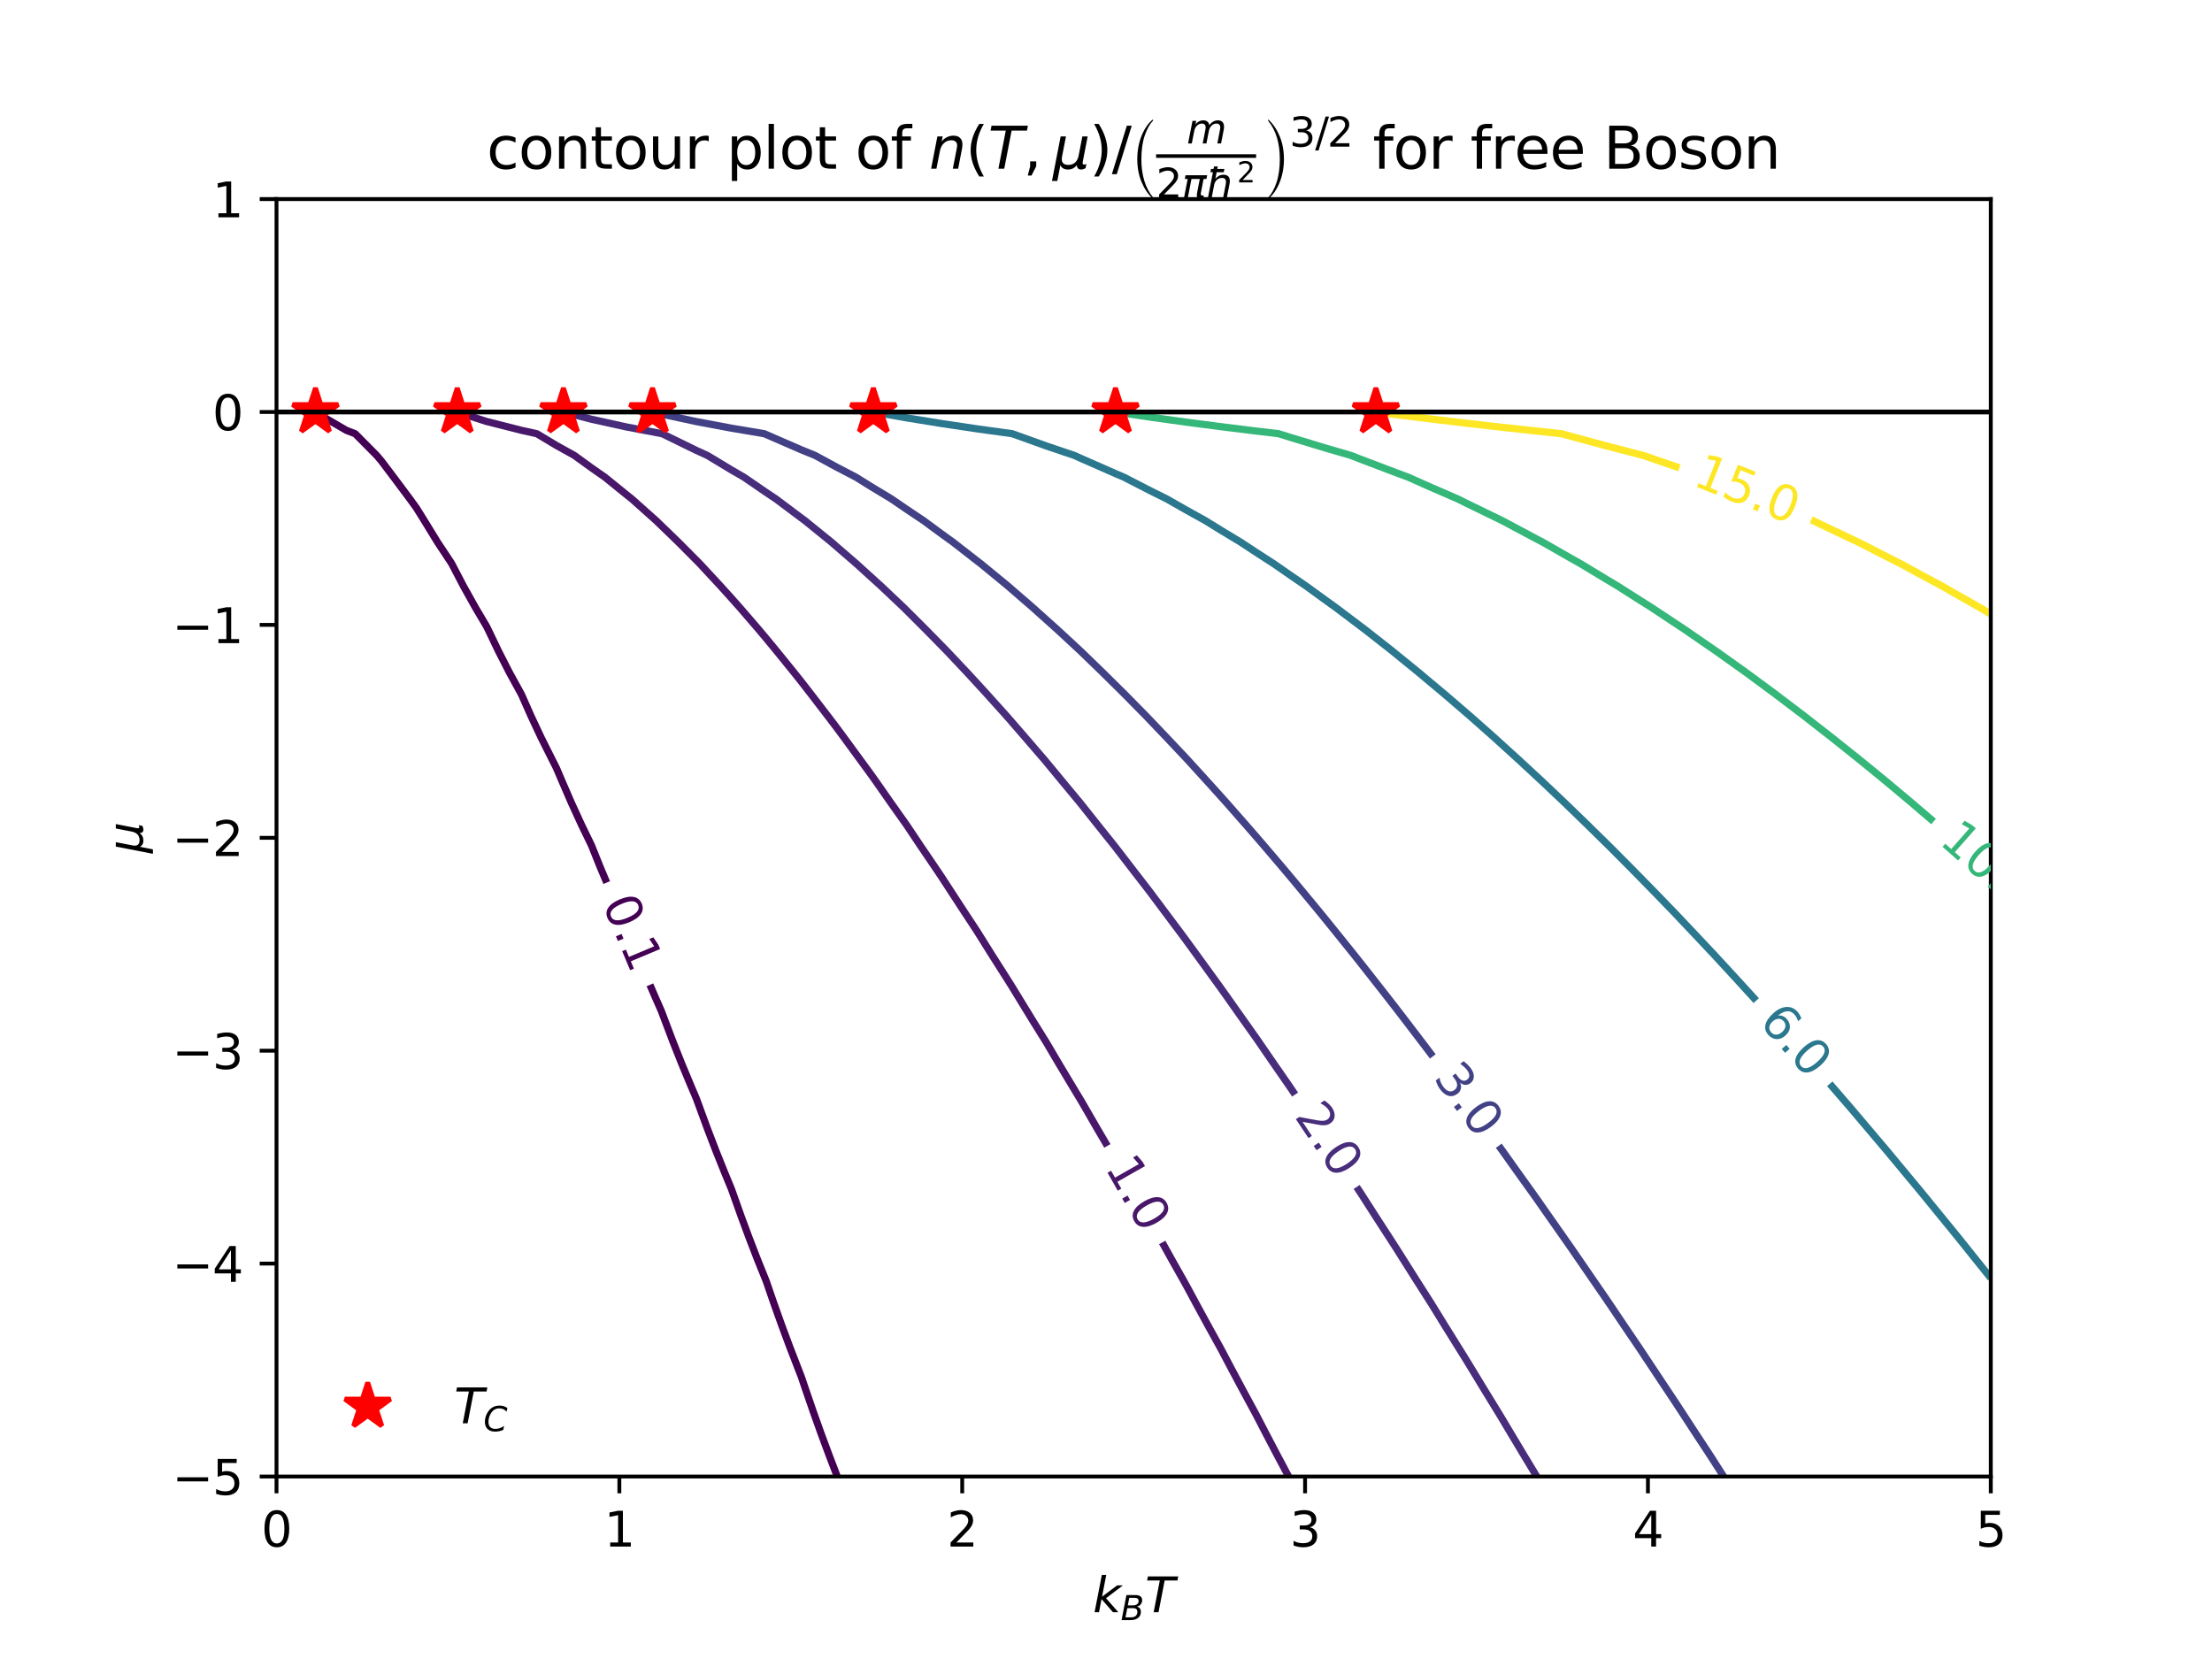 <?xml version="1.0" encoding="utf-8" standalone="no"?>
<!DOCTYPE svg PUBLIC "-//W3C//DTD SVG 1.1//EN"
  "http://www.w3.org/Graphics/SVG/1.1/DTD/svg11.dtd">
<svg xmlns:xlink="http://www.w3.org/1999/xlink" width="460.8pt" height="345.6pt" viewBox="0 0 460.8 345.6" xmlns="http://www.w3.org/2000/svg" version="1.1">
 <defs>
  <style type="text/css">*{stroke-linejoin: round; stroke-linecap: butt}</style>
 </defs>
 <g id="figure_1">
  <g id="patch_1">
   <path d="M 0 345.6 
L 460.8 345.6 
L 460.8 0 
L 0 0 
L 0 345.6 
z
" style="fill: none"/>
  </g>
  <g id="axes_1">
   <g id="patch_2">
    <path d="M 57.6 307.584 
L 414.72 307.584 
L 414.72 41.472 
L 57.6 41.472 
L 57.6 307.584 
z
" style="fill: none"/>
   </g>
   <g id="matplotlib.axis_1">
    <g id="xtick_1">
     <g id="line2d_1">
      <defs>
       <path id="m9608b6b5b8" d="M 0 0 
L 0 3.5 
" style="stroke: #000000; stroke-width: 0.8"/>
      </defs>
      <g>
       <use xlink:href="#m9608b6b5b8" x="57.6" y="307.584" style="stroke: #000000; stroke-width: 0.8"/>
      </g>
     </g>
     <g id="text_1">
      <!-- 0 -->
      <g transform="translate(54.419 322.182) scale(0.1 -0.1)">
       <defs>
        <path id="DejaVuSans-30" d="M 2034 4250 
Q 1547 4250 1301 3770 
Q 1056 3291 1056 2328 
Q 1056 1369 1301 889 
Q 1547 409 2034 409 
Q 2525 409 2770 889 
Q 3016 1369 3016 2328 
Q 3016 3291 2770 3770 
Q 2525 4250 2034 4250 
z
M 2034 4750 
Q 2819 4750 3233 4129 
Q 3647 3509 3647 2328 
Q 3647 1150 3233 529 
Q 2819 -91 2034 -91 
Q 1250 -91 836 529 
Q 422 1150 422 2328 
Q 422 3509 836 4129 
Q 1250 4750 2034 4750 
z
" transform="scale(0.016)"/>
       </defs>
       <use xlink:href="#DejaVuSans-30"/>
      </g>
     </g>
    </g>
    <g id="xtick_2">
     <g id="line2d_2">
      <g>
       <use xlink:href="#m9608b6b5b8" x="129.024" y="307.584" style="stroke: #000000; stroke-width: 0.8"/>
      </g>
     </g>
     <g id="text_2">
      <!-- 1 -->
      <g transform="translate(125.843 322.182) scale(0.1 -0.1)">
       <defs>
        <path id="DejaVuSans-31" d="M 794 531 
L 1825 531 
L 1825 4091 
L 703 3866 
L 703 4441 
L 1819 4666 
L 2450 4666 
L 2450 531 
L 3481 531 
L 3481 0 
L 794 0 
L 794 531 
z
" transform="scale(0.016)"/>
       </defs>
       <use xlink:href="#DejaVuSans-31"/>
      </g>
     </g>
    </g>
    <g id="xtick_3">
     <g id="line2d_3">
      <g>
       <use xlink:href="#m9608b6b5b8" x="200.448" y="307.584" style="stroke: #000000; stroke-width: 0.8"/>
      </g>
     </g>
     <g id="text_3">
      <!-- 2 -->
      <g transform="translate(197.267 322.182) scale(0.1 -0.1)">
       <defs>
        <path id="DejaVuSans-32" d="M 1228 531 
L 3431 531 
L 3431 0 
L 469 0 
L 469 531 
Q 828 903 1448 1529 
Q 2069 2156 2228 2338 
Q 2531 2678 2651 2914 
Q 2772 3150 2772 3378 
Q 2772 3750 2511 3984 
Q 2250 4219 1831 4219 
Q 1534 4219 1204 4116 
Q 875 4013 500 3803 
L 500 4441 
Q 881 4594 1212 4672 
Q 1544 4750 1819 4750 
Q 2544 4750 2975 4387 
Q 3406 4025 3406 3419 
Q 3406 3131 3298 2873 
Q 3191 2616 2906 2266 
Q 2828 2175 2409 1742 
Q 1991 1309 1228 531 
z
" transform="scale(0.016)"/>
       </defs>
       <use xlink:href="#DejaVuSans-32"/>
      </g>
     </g>
    </g>
    <g id="xtick_4">
     <g id="line2d_4">
      <g>
       <use xlink:href="#m9608b6b5b8" x="271.872" y="307.584" style="stroke: #000000; stroke-width: 0.8"/>
      </g>
     </g>
     <g id="text_4">
      <!-- 3 -->
      <g transform="translate(268.691 322.182) scale(0.1 -0.1)">
       <defs>
        <path id="DejaVuSans-33" d="M 2597 2516 
Q 3050 2419 3304 2112 
Q 3559 1806 3559 1356 
Q 3559 666 3084 287 
Q 2609 -91 1734 -91 
Q 1441 -91 1130 -33 
Q 819 25 488 141 
L 488 750 
Q 750 597 1062 519 
Q 1375 441 1716 441 
Q 2309 441 2620 675 
Q 2931 909 2931 1356 
Q 2931 1769 2642 2001 
Q 2353 2234 1838 2234 
L 1294 2234 
L 1294 2753 
L 1863 2753 
Q 2328 2753 2575 2939 
Q 2822 3125 2822 3475 
Q 2822 3834 2567 4026 
Q 2313 4219 1838 4219 
Q 1578 4219 1281 4162 
Q 984 4106 628 3988 
L 628 4550 
Q 988 4650 1302 4700 
Q 1616 4750 1894 4750 
Q 2613 4750 3031 4423 
Q 3450 4097 3450 3541 
Q 3450 3153 3228 2886 
Q 3006 2619 2597 2516 
z
" transform="scale(0.016)"/>
       </defs>
       <use xlink:href="#DejaVuSans-33"/>
      </g>
     </g>
    </g>
    <g id="xtick_5">
     <g id="line2d_5">
      <g>
       <use xlink:href="#m9608b6b5b8" x="343.296" y="307.584" style="stroke: #000000; stroke-width: 0.8"/>
      </g>
     </g>
     <g id="text_5">
      <!-- 4 -->
      <g transform="translate(340.115 322.182) scale(0.1 -0.1)">
       <defs>
        <path id="DejaVuSans-34" d="M 2419 4116 
L 825 1625 
L 2419 1625 
L 2419 4116 
z
M 2253 4666 
L 3047 4666 
L 3047 1625 
L 3713 1625 
L 3713 1100 
L 3047 1100 
L 3047 0 
L 2419 0 
L 2419 1100 
L 313 1100 
L 313 1709 
L 2253 4666 
z
" transform="scale(0.016)"/>
       </defs>
       <use xlink:href="#DejaVuSans-34"/>
      </g>
     </g>
    </g>
    <g id="xtick_6">
     <g id="line2d_6">
      <g>
       <use xlink:href="#m9608b6b5b8" x="414.72" y="307.584" style="stroke: #000000; stroke-width: 0.8"/>
      </g>
     </g>
     <g id="text_6">
      <!-- 5 -->
      <g transform="translate(411.539 322.182) scale(0.1 -0.1)">
       <defs>
        <path id="DejaVuSans-35" d="M 691 4666 
L 3169 4666 
L 3169 4134 
L 1269 4134 
L 1269 2991 
Q 1406 3038 1543 3061 
Q 1681 3084 1819 3084 
Q 2600 3084 3056 2656 
Q 3513 2228 3513 1497 
Q 3513 744 3044 326 
Q 2575 -91 1722 -91 
Q 1428 -91 1123 -41 
Q 819 9 494 109 
L 494 744 
Q 775 591 1075 516 
Q 1375 441 1709 441 
Q 2250 441 2565 725 
Q 2881 1009 2881 1497 
Q 2881 1984 2565 2268 
Q 2250 2553 1709 2553 
Q 1456 2553 1204 2497 
Q 953 2441 691 2322 
L 691 4666 
z
" transform="scale(0.016)"/>
       </defs>
       <use xlink:href="#DejaVuSans-35"/>
      </g>
     </g>
    </g>
    <g id="text_7">
     <!-- $k_B T$ -->
     <g transform="translate(227.66 335.861) scale(0.1 -0.1)">
      <defs>
       <path id="DejaVuSans-Oblique-6b" d="M 1172 4863 
L 1747 4863 
L 1197 2028 
L 3169 3500 
L 3916 3500 
L 1716 1825 
L 3322 0 
L 2625 0 
L 1131 1709 
L 800 0 
L 225 0 
L 1172 4863 
z
" transform="scale(0.016)"/>
       <path id="DejaVuSans-Oblique-42" d="M 1081 4666 
L 2694 4666 
Q 3350 4666 3675 4422 
Q 4000 4178 4000 3688 
Q 4000 3238 3720 2911 
Q 3441 2584 2988 2516 
Q 3375 2428 3569 2181 
Q 3763 1934 3763 1522 
Q 3763 819 3242 409 
Q 2722 0 1819 0 
L 172 0 
L 1081 4666 
z
M 1234 2228 
L 903 519 
L 1919 519 
Q 2491 519 2800 781 
Q 3109 1044 3109 1522 
Q 3109 1891 2904 2059 
Q 2700 2228 2247 2228 
L 1234 2228 
z
M 1606 4147 
L 1331 2741 
L 2272 2741 
Q 2775 2741 3058 2959 
Q 3341 3178 3341 3566 
Q 3341 3869 3150 4008 
Q 2959 4147 2541 4147 
L 1606 4147 
z
" transform="scale(0.016)"/>
       <path id="DejaVuSans-Oblique-54" d="M 378 4666 
L 4325 4666 
L 4225 4134 
L 2559 4134 
L 1759 0 
L 1125 0 
L 1925 4134 
L 275 4134 
L 378 4666 
z
" transform="scale(0.016)"/>
      </defs>
      <use xlink:href="#DejaVuSans-Oblique-6b" transform="translate(0 0.016)"/>
      <use xlink:href="#DejaVuSans-Oblique-42" transform="translate(57.91 -16.391) scale(0.7)"/>
      <use xlink:href="#DejaVuSans-Oblique-54" transform="translate(108.667 0.016)"/>
     </g>
    </g>
   </g>
   <g id="matplotlib.axis_2">
    <g id="ytick_1">
     <g id="line2d_7">
      <defs>
       <path id="m03cbf6b8db" d="M 0 0 
L -3.5 0 
" style="stroke: #000000; stroke-width: 0.8"/>
      </defs>
      <g>
       <use xlink:href="#m03cbf6b8db" x="57.6" y="307.584" style="stroke: #000000; stroke-width: 0.8"/>
      </g>
     </g>
     <g id="text_8">
      <!-- −5 -->
      <g transform="translate(35.858 311.383) scale(0.1 -0.1)">
       <defs>
        <path id="DejaVuSans-2212" d="M 678 2272 
L 4684 2272 
L 4684 1741 
L 678 1741 
L 678 2272 
z
" transform="scale(0.016)"/>
       </defs>
       <use xlink:href="#DejaVuSans-2212"/>
       <use xlink:href="#DejaVuSans-35" x="83.789"/>
      </g>
     </g>
    </g>
    <g id="ytick_2">
     <g id="line2d_8">
      <g>
       <use xlink:href="#m03cbf6b8db" x="57.6" y="263.232" style="stroke: #000000; stroke-width: 0.8"/>
      </g>
     </g>
     <g id="text_9">
      <!-- −4 -->
      <g transform="translate(35.858 267.031) scale(0.1 -0.1)">
       <use xlink:href="#DejaVuSans-2212"/>
       <use xlink:href="#DejaVuSans-34" x="83.789"/>
      </g>
     </g>
    </g>
    <g id="ytick_3">
     <g id="line2d_9">
      <g>
       <use xlink:href="#m03cbf6b8db" x="57.6" y="218.88" style="stroke: #000000; stroke-width: 0.8"/>
      </g>
     </g>
     <g id="text_10">
      <!-- −3 -->
      <g transform="translate(35.858 222.679) scale(0.1 -0.1)">
       <use xlink:href="#DejaVuSans-2212"/>
       <use xlink:href="#DejaVuSans-33" x="83.789"/>
      </g>
     </g>
    </g>
    <g id="ytick_4">
     <g id="line2d_10">
      <g>
       <use xlink:href="#m03cbf6b8db" x="57.6" y="174.528" style="stroke: #000000; stroke-width: 0.8"/>
      </g>
     </g>
     <g id="text_11">
      <!-- −2 -->
      <g transform="translate(35.858 178.327) scale(0.1 -0.1)">
       <use xlink:href="#DejaVuSans-2212"/>
       <use xlink:href="#DejaVuSans-32" x="83.789"/>
      </g>
     </g>
    </g>
    <g id="ytick_5">
     <g id="line2d_11">
      <g>
       <use xlink:href="#m03cbf6b8db" x="57.6" y="130.176" style="stroke: #000000; stroke-width: 0.8"/>
      </g>
     </g>
     <g id="text_12">
      <!-- −1 -->
      <g transform="translate(35.858 133.975) scale(0.1 -0.1)">
       <use xlink:href="#DejaVuSans-2212"/>
       <use xlink:href="#DejaVuSans-31" x="83.789"/>
      </g>
     </g>
    </g>
    <g id="ytick_6">
     <g id="line2d_12">
      <g>
       <use xlink:href="#m03cbf6b8db" x="57.6" y="85.824" style="stroke: #000000; stroke-width: 0.8"/>
      </g>
     </g>
     <g id="text_13">
      <!-- 0 -->
      <g transform="translate(44.237 89.623) scale(0.1 -0.1)">
       <use xlink:href="#DejaVuSans-30"/>
      </g>
     </g>
    </g>
    <g id="ytick_7">
     <g id="line2d_13">
      <g>
       <use xlink:href="#m03cbf6b8db" x="57.6" y="41.472" style="stroke: #000000; stroke-width: 0.8"/>
      </g>
     </g>
     <g id="text_14">
      <!-- 1 -->
      <g transform="translate(44.237 45.271) scale(0.1 -0.1)">
       <use xlink:href="#DejaVuSans-31"/>
      </g>
     </g>
    </g>
    <g id="text_15">
     <!-- $\mu$ -->
     <g transform="translate(29.758 177.728) rotate(-90) scale(0.1 -0.1)">
      <defs>
       <path id="DejaVuSans-Oblique-3bc" d="M -84 -1331 
L 856 3500 
L 1434 3500 
L 1009 1322 
Q 997 1256 987 1175 
Q 978 1094 978 1013 
Q 978 722 1161 565 
Q 1344 409 1684 409 
Q 2147 409 2431 671 
Q 2716 934 2816 1459 
L 3213 3500 
L 3788 3500 
L 3266 809 
Q 3253 750 3248 706 
Q 3244 663 3244 628 
Q 3244 531 3283 486 
Q 3322 441 3406 441 
Q 3438 441 3492 456 
Q 3547 472 3647 513 
L 3559 50 
Q 3422 -19 3297 -55 
Q 3172 -91 3053 -91 
Q 2847 -91 2730 40 
Q 2613 172 2613 403 
Q 2438 153 2195 31 
Q 1953 -91 1625 -91 
Q 1334 -91 1117 43 
Q 900 178 831 397 
L 494 -1331 
L -84 -1331 
z
" transform="scale(0.016)"/>
      </defs>
      <use xlink:href="#DejaVuSans-Oblique-3bc" transform="translate(0 0.312)"/>
     </g>
    </g>
   </g>
   <g id="QuadContourSet_1">
    <path d="M 65.583 85.824 
L 72.176 89.661 
L 73.989 90.35 
L 78.473 94.875 
L 79.464 96.042 
L 81.997 99.401 
L 85.379 103.927 
L 86.753 105.823 
L 88.39 108.453 
L 91.164 112.978 
L 94.041 117.315 
L 94.149 117.504 
L 96.507 122.03 
L 99.031 126.555 
L 101.329 130.432 
L 101.656 131.081 
L 103.825 135.607 
L 106.137 140.133 
L 108.617 144.642 
L 108.625 144.658 
L 110.63 149.184 
L 112.756 153.71 
L 115.025 158.235 
L 115.905 159.981 
L 117.09 162.761 
L 119.051 167.287 
L 121.129 171.813 
L 123.193 176.064 
L 123.307 176.338 
L 125.125 180.864 
L 126.389 183.856 
M 135.389 205.158 
L 136.625 208.018 
L 137.77 210.615 
L 138.499 212.544 
L 140.217 217.07 
L 142.014 221.595 
L 143.9 226.121 
L 145.058 228.839 
L 145.721 230.647 
L 147.385 235.173 
L 149.121 239.698 
L 150.938 244.224 
L 152.346 247.629 
L 152.747 248.75 
L 154.357 253.275 
L 156.032 257.801 
L 157.779 262.327 
L 159.604 266.853 
L 159.634 266.93 
L 161.165 271.378 
L 162.78 275.904 
L 164.46 280.43 
L 166.209 284.955 
L 166.922 286.788 
L 167.836 289.481 
L 169.392 294.007 
L 171.007 298.533 
L 172.684 303.058 
L 174.211 307.046 
L 174.391 307.584 
" clip-path="url(#p34ba384b97)" style="fill: none; stroke: #440154; stroke-width: 1.5"/>
    <path d="M 95.208 85.824 
L 101.329 87.793 
L 108.617 89.641 
L 111.831 90.35 
L 115.905 92.791 
L 119.653 94.875 
L 123.193 97.441 
L 126.003 99.401 
L 130.482 103.03 
L 131.61 103.927 
L 136.684 108.453 
L 137.77 109.502 
L 141.362 112.978 
L 145.058 116.697 
L 145.855 117.504 
L 150.046 122.03 
L 152.346 124.577 
L 154.107 126.555 
L 158.009 131.081 
L 159.634 133.015 
L 161.77 135.607 
L 165.442 140.133 
L 166.922 141.994 
L 168.991 144.658 
L 172.469 149.184 
L 174.211 151.476 
L 175.864 153.71 
L 179.173 158.235 
L 181.499 161.413 
L 182.459 162.761 
L 185.618 167.287 
L 188.787 171.755 
L 188.826 171.813 
L 191.851 176.338 
L 194.924 180.864 
L 196.075 182.576 
L 197.908 185.39 
L 200.855 189.915 
L 203.363 193.726 
L 203.819 194.441 
L 206.65 198.967 
L 209.529 203.493 
L 210.651 205.268 
L 212.332 208.018 
L 215.101 212.544 
L 217.917 217.07 
L 217.94 217.107 
L 220.585 221.595 
L 223.295 226.121 
L 225.228 229.328 
L 225.996 230.647 
L 228.608 235.173 
L 230.683 238.711 
M 242.114 258.819 
L 244.06 262.327 
L 246.611 266.853 
L 247.092 267.715 
L 249.066 271.378 
L 251.528 275.904 
L 254.03 280.43 
L 254.38 281.07 
L 256.432 284.955 
L 258.848 289.481 
L 261.301 294.007 
L 261.669 294.69 
L 263.66 298.533 
L 266.031 303.058 
L 268.438 307.584 
" clip-path="url(#p34ba384b97)" style="fill: none; stroke: #481769; stroke-width: 1.5"/>
    <path d="M 117.339 85.824 
L 123.193 87.331 
L 130.482 88.94 
L 137.77 90.319 
L 137.94 90.35 
L 145.058 93.829 
L 147.36 94.875 
L 152.346 97.885 
L 154.97 99.401 
L 159.634 102.6 
L 161.626 103.927 
L 166.922 107.898 
L 167.677 108.453 
L 173.258 112.978 
L 174.211 113.808 
L 178.481 117.504 
L 181.499 120.245 
L 183.47 122.03 
L 188.256 126.555 
L 188.787 127.083 
L 192.795 131.081 
L 196.075 134.422 
L 197.234 135.607 
L 201.5 140.133 
L 203.363 142.155 
L 205.652 144.658 
L 209.72 149.184 
L 210.651 150.249 
L 213.646 153.71 
L 217.545 158.235 
L 217.94 158.707 
L 221.291 162.761 
L 225.043 167.287 
L 225.228 167.517 
L 228.643 171.813 
L 232.263 176.338 
L 232.516 176.663 
L 235.745 180.864 
L 239.245 185.39 
L 239.804 186.126 
L 242.632 189.915 
L 246.023 194.441 
L 247.092 195.886 
L 249.333 198.967 
L 252.621 203.493 
L 254.38 205.924 
L 255.869 208.018 
L 259.063 212.544 
L 261.669 216.219 
L 262.261 217.07 
L 265.367 221.595 
L 268.505 226.121 
L 268.957 226.782 
L 269.787 228.02 
M 282.614 247.267 
L 283.533 248.652 
L 283.597 248.75 
L 286.495 253.275 
L 289.423 257.801 
L 290.821 259.967 
L 292.313 262.327 
L 295.168 266.853 
L 298.054 271.378 
L 298.109 271.466 
L 300.843 275.904 
L 303.658 280.43 
L 305.398 283.222 
L 306.455 284.955 
L 309.202 289.481 
L 311.979 294.007 
L 312.686 295.166 
L 314.694 298.533 
L 317.404 303.058 
L 319.974 307.308 
L 320.137 307.584 
" clip-path="url(#p34ba384b97)" style="fill: none; stroke: #472d7b; stroke-width: 1.5"/>
    <path d="M 135.892 85.824 
L 137.77 86.257 
L 145.058 87.822 
L 152.346 89.193 
L 159.228 90.35 
L 159.634 90.533 
L 166.922 93.702 
L 169.804 94.875 
L 174.211 97.273 
L 178.3 99.401 
L 181.499 101.392 
L 185.699 103.927 
L 188.787 106.04 
L 192.391 108.453 
L 196.075 111.162 
L 198.585 112.978 
L 203.363 116.701 
L 204.407 117.504 
L 209.913 122.03 
L 210.651 122.671 
L 215.142 126.555 
L 217.94 129.068 
L 220.187 131.081 
L 225.078 135.607 
L 225.228 135.751 
L 229.751 140.133 
L 232.516 142.866 
L 234.326 144.658 
L 238.78 149.184 
L 239.804 150.254 
L 243.097 153.71 
L 247.092 157.946 
L 247.364 158.235 
L 251.479 162.761 
L 254.38 165.974 
L 255.557 167.287 
L 259.533 171.813 
L 261.669 174.269 
L 263.453 176.338 
L 267.305 180.864 
L 268.957 182.828 
L 271.09 185.39 
L 274.831 189.915 
L 276.245 191.648 
L 278.502 194.441 
L 282.14 198.967 
L 283.533 200.719 
L 285.714 203.493 
L 289.257 208.018 
L 290.821 210.032 
L 292.749 212.544 
L 296.204 217.07 
L 298.109 219.577 
L 298.482 220.073 
M 312.22 238.681 
L 312.686 239.317 
L 312.961 239.698 
L 316.182 244.224 
L 319.428 248.75 
L 319.974 249.52 
L 322.599 253.275 
L 325.775 257.801 
L 327.262 259.929 
L 328.914 262.327 
L 332.022 266.853 
L 334.55 270.519 
L 335.134 271.378 
L 338.179 275.904 
L 341.248 280.43 
L 341.838 281.309 
L 344.252 284.955 
L 347.259 289.481 
L 349.127 292.29 
L 350.25 294.007 
L 353.198 298.533 
L 356.17 303.058 
L 356.415 303.435 
L 359.069 307.584 
" clip-path="url(#p34ba384b97)" style="fill: none; stroke: #424186; stroke-width: 1.5"/>
    <path d="M 181.928 85.824 
L 188.787 87.035 
L 196.075 88.219 
L 203.363 89.309 
L 210.651 90.32 
L 210.872 90.35 
L 217.94 92.892 
L 223.811 94.875 
L 225.228 95.518 
L 232.516 98.72 
L 234.116 99.401 
L 239.804 102.319 
L 243.039 103.927 
L 247.092 106.234 
L 251.087 108.453 
L 254.38 110.483 
L 258.507 112.978 
L 261.669 115.058 
L 265.448 117.504 
L 268.957 119.939 
L 272.01 122.03 
L 276.245 125.104 
L 278.265 126.555 
L 283.533 130.533 
L 284.266 131.081 
L 290.031 135.607 
L 290.821 136.254 
L 295.59 140.133 
L 298.109 142.25 
L 300.99 144.658 
L 305.398 148.451 
L 306.252 149.184 
L 311.361 153.71 
L 312.686 154.915 
L 316.342 158.235 
L 319.974 161.599 
L 321.231 162.761 
L 326.007 167.287 
L 327.262 168.502 
L 330.679 171.813 
L 334.55 175.612 
L 335.289 176.338 
L 339.793 180.864 
L 341.838 182.947 
L 344.231 185.39 
L 348.615 189.915 
L 349.127 190.454 
L 352.901 194.441 
L 356.415 198.174 
L 357.158 198.967 
L 361.33 203.493 
L 363.703 206.088 
L 365.462 208.018 
L 365.851 208.45 
M 381.175 225.774 
L 381.475 226.121 
L 385.389 230.647 
L 385.567 230.857 
L 389.22 235.173 
L 392.856 239.463 
L 393.054 239.698 
L 396.81 244.224 
L 400.144 248.236 
L 400.568 248.75 
L 404.256 253.275 
L 407.432 257.167 
L 407.946 257.801 
L 411.571 262.327 
L 414.72 266.252 
" clip-path="url(#p34ba384b97)" style="fill: none; stroke: #2a778e; stroke-width: 1.5"/>
    <path d="M 232.377 85.824 
L 232.516 85.845 
L 239.804 86.923 
L 247.092 87.936 
L 254.38 88.89 
L 261.669 89.792 
L 266.365 90.35 
L 268.957 91.16 
L 276.245 93.37 
L 281.425 94.875 
L 283.533 95.698 
L 290.821 98.467 
L 293.352 99.401 
L 298.109 101.524 
L 303.657 103.927 
L 305.398 104.793 
L 312.686 108.336 
L 312.929 108.453 
L 319.974 112.213 
L 321.438 112.978 
L 327.262 116.308 
L 329.389 117.504 
L 334.55 120.63 
L 336.895 122.03 
L 341.838 125.174 
L 344.037 126.555 
L 349.127 129.934 
L 350.873 131.081 
L 356.415 134.901 
L 357.448 135.607 
L 363.703 140.065 
L 363.798 140.133 
L 369.932 144.658 
L 370.991 145.467 
L 375.889 149.184 
L 378.279 151.054 
L 381.691 153.71 
L 385.567 156.811 
L 387.356 158.235 
L 392.856 162.727 
L 392.897 162.761 
L 398.293 167.287 
L 400.144 168.871 
L 402.796 171.137 
" clip-path="url(#p34ba384b97)" style="fill: none; stroke: #35b779; stroke-width: 1.5"/>
    <path d="M 286.61 85.824 
L 290.821 86.371 
L 298.109 87.284 
L 305.398 88.156 
L 312.686 88.989 
L 319.974 89.787 
L 325.294 90.35 
L 327.262 90.894 
L 334.55 92.865 
L 341.838 94.756 
L 342.305 94.875 
L 349.127 97.217 
L 349.855 97.458 
M 377.297 108.292 
L 377.67 108.453 
L 378.279 108.747 
L 385.567 112.217 
L 387.194 112.978 
L 392.856 115.88 
L 396.077 117.504 
L 400.144 119.717 
L 404.454 122.03 
L 407.432 123.736 
L 412.415 126.555 
L 414.72 127.937 
" clip-path="url(#p34ba384b97)" style="fill: none; stroke: #fde725; stroke-width: 1.5"/>
   </g>
   <g id="line2d_14">
    <defs>
     <path id="m47fb155b4e" d="M 0 -5 
L -1.123 -1.545 
L -4.755 -1.545 
L -1.816 0.59 
L -2.939 4.045 
L -0 1.91 
L 2.939 4.045 
L 1.816 0.59 
L 4.755 -1.545 
L 1.123 -1.545 
z
" style="stroke: #ff0000; stroke-linejoin: bevel"/>
    </defs>
    <g clip-path="url(#p34ba384b97)">
     <use xlink:href="#m47fb155b4e" x="65.712" y="85.824" style="fill: #ff0000; stroke: #ff0000; stroke-linejoin: bevel"/>
     <use xlink:href="#m47fb155b4e" x="95.255" y="85.824" style="fill: #ff0000; stroke: #ff0000; stroke-linejoin: bevel"/>
     <use xlink:href="#m47fb155b4e" x="117.373" y="85.824" style="fill: #ff0000; stroke: #ff0000; stroke-linejoin: bevel"/>
     <use xlink:href="#m47fb155b4e" x="135.925" y="85.824" style="fill: #ff0000; stroke: #ff0000; stroke-linejoin: bevel"/>
     <use xlink:href="#m47fb155b4e" x="181.933" y="85.824" style="fill: #ff0000; stroke: #ff0000; stroke-linejoin: bevel"/>
     <use xlink:href="#m47fb155b4e" x="232.378" y="85.824" style="fill: #ff0000; stroke: #ff0000; stroke-linejoin: bevel"/>
     <use xlink:href="#m47fb155b4e" x="286.624" y="85.824" style="fill: #ff0000; stroke: #ff0000; stroke-linejoin: bevel"/>
    </g>
   </g>
   <g id="line2d_15">
    <path d="M 57.6 85.824 
L 414.72 85.824 
" clip-path="url(#p34ba384b97)" style="fill: none; stroke: #000000; stroke-linecap: square"/>
   </g>
   <g id="patch_3">
    <path d="M 57.6 307.584 
L 57.6 41.472 
" style="fill: none; stroke: #000000; stroke-width: 0.8; stroke-linejoin: miter; stroke-linecap: square"/>
   </g>
   <g id="patch_4">
    <path d="M 414.72 307.584 
L 414.72 41.472 
" style="fill: none; stroke: #000000; stroke-width: 0.8; stroke-linejoin: miter; stroke-linecap: square"/>
   </g>
   <g id="patch_5">
    <path d="M 57.6 307.584 
L 414.72 307.584 
" style="fill: none; stroke: #000000; stroke-width: 0.8; stroke-linejoin: miter; stroke-linecap: square"/>
   </g>
   <g id="patch_6">
    <path d="M 57.6 41.472 
L 414.72 41.472 
" style="fill: none; stroke: #000000; stroke-width: 0.8; stroke-linejoin: miter; stroke-linecap: square"/>
   </g>
   <g id="text_16">
    <!-- contour plot of $n(T, \mu)/\left(\frac{m}{2\pi\hbar^2}\right)^{3/2}$ for free Boson -->
    <g transform="translate(101.4 35.232) scale(0.12 -0.12)">
     <defs>
      <path id="DejaVuSans-63" d="M 3122 3366 
L 3122 2828 
Q 2878 2963 2633 3030 
Q 2388 3097 2138 3097 
Q 1578 3097 1268 2742 
Q 959 2388 959 1747 
Q 959 1106 1268 751 
Q 1578 397 2138 397 
Q 2388 397 2633 464 
Q 2878 531 3122 666 
L 3122 134 
Q 2881 22 2623 -34 
Q 2366 -91 2075 -91 
Q 1284 -91 818 406 
Q 353 903 353 1747 
Q 353 2603 823 3093 
Q 1294 3584 2113 3584 
Q 2378 3584 2631 3529 
Q 2884 3475 3122 3366 
z
" transform="scale(0.016)"/>
      <path id="DejaVuSans-6f" d="M 1959 3097 
Q 1497 3097 1228 2736 
Q 959 2375 959 1747 
Q 959 1119 1226 758 
Q 1494 397 1959 397 
Q 2419 397 2687 759 
Q 2956 1122 2956 1747 
Q 2956 2369 2687 2733 
Q 2419 3097 1959 3097 
z
M 1959 3584 
Q 2709 3584 3137 3096 
Q 3566 2609 3566 1747 
Q 3566 888 3137 398 
Q 2709 -91 1959 -91 
Q 1206 -91 779 398 
Q 353 888 353 1747 
Q 353 2609 779 3096 
Q 1206 3584 1959 3584 
z
" transform="scale(0.016)"/>
      <path id="DejaVuSans-6e" d="M 3513 2113 
L 3513 0 
L 2938 0 
L 2938 2094 
Q 2938 2591 2744 2837 
Q 2550 3084 2163 3084 
Q 1697 3084 1428 2787 
Q 1159 2491 1159 1978 
L 1159 0 
L 581 0 
L 581 3500 
L 1159 3500 
L 1159 2956 
Q 1366 3272 1645 3428 
Q 1925 3584 2291 3584 
Q 2894 3584 3203 3211 
Q 3513 2838 3513 2113 
z
" transform="scale(0.016)"/>
      <path id="DejaVuSans-74" d="M 1172 4494 
L 1172 3500 
L 2356 3500 
L 2356 3053 
L 1172 3053 
L 1172 1153 
Q 1172 725 1289 603 
Q 1406 481 1766 481 
L 2356 481 
L 2356 0 
L 1766 0 
Q 1100 0 847 248 
Q 594 497 594 1153 
L 594 3053 
L 172 3053 
L 172 3500 
L 594 3500 
L 594 4494 
L 1172 4494 
z
" transform="scale(0.016)"/>
      <path id="DejaVuSans-75" d="M 544 1381 
L 544 3500 
L 1119 3500 
L 1119 1403 
Q 1119 906 1312 657 
Q 1506 409 1894 409 
Q 2359 409 2629 706 
Q 2900 1003 2900 1516 
L 2900 3500 
L 3475 3500 
L 3475 0 
L 2900 0 
L 2900 538 
Q 2691 219 2414 64 
Q 2138 -91 1772 -91 
Q 1169 -91 856 284 
Q 544 659 544 1381 
z
M 1991 3584 
L 1991 3584 
z
" transform="scale(0.016)"/>
      <path id="DejaVuSans-72" d="M 2631 2963 
Q 2534 3019 2420 3045 
Q 2306 3072 2169 3072 
Q 1681 3072 1420 2755 
Q 1159 2438 1159 1844 
L 1159 0 
L 581 0 
L 581 3500 
L 1159 3500 
L 1159 2956 
Q 1341 3275 1631 3429 
Q 1922 3584 2338 3584 
Q 2397 3584 2469 3576 
Q 2541 3569 2628 3553 
L 2631 2963 
z
" transform="scale(0.016)"/>
      <path id="DejaVuSans-20" transform="scale(0.016)"/>
      <path id="DejaVuSans-70" d="M 1159 525 
L 1159 -1331 
L 581 -1331 
L 581 3500 
L 1159 3500 
L 1159 2969 
Q 1341 3281 1617 3432 
Q 1894 3584 2278 3584 
Q 2916 3584 3314 3078 
Q 3713 2572 3713 1747 
Q 3713 922 3314 415 
Q 2916 -91 2278 -91 
Q 1894 -91 1617 61 
Q 1341 213 1159 525 
z
M 3116 1747 
Q 3116 2381 2855 2742 
Q 2594 3103 2138 3103 
Q 1681 3103 1420 2742 
Q 1159 2381 1159 1747 
Q 1159 1113 1420 752 
Q 1681 391 2138 391 
Q 2594 391 2855 752 
Q 3116 1113 3116 1747 
z
" transform="scale(0.016)"/>
      <path id="DejaVuSans-6c" d="M 603 4863 
L 1178 4863 
L 1178 0 
L 603 0 
L 603 4863 
z
" transform="scale(0.016)"/>
      <path id="DejaVuSans-66" d="M 2375 4863 
L 2375 4384 
L 1825 4384 
Q 1516 4384 1395 4259 
Q 1275 4134 1275 3809 
L 1275 3500 
L 2222 3500 
L 2222 3053 
L 1275 3053 
L 1275 0 
L 697 0 
L 697 3053 
L 147 3053 
L 147 3500 
L 697 3500 
L 697 3744 
Q 697 4328 969 4595 
Q 1241 4863 1831 4863 
L 2375 4863 
z
" transform="scale(0.016)"/>
      <path id="DejaVuSans-Oblique-6e" d="M 3566 2113 
L 3156 0 
L 2578 0 
L 2988 2091 
Q 3016 2238 3031 2350 
Q 3047 2463 3047 2528 
Q 3047 2791 2881 2937 
Q 2716 3084 2419 3084 
Q 1956 3084 1622 2776 
Q 1288 2469 1184 1941 
L 800 0 
L 225 0 
L 903 3500 
L 1478 3500 
L 1363 2950 
Q 1603 3253 1940 3418 
Q 2278 3584 2650 3584 
Q 3113 3584 3367 3334 
Q 3622 3084 3622 2631 
Q 3622 2519 3608 2391 
Q 3594 2263 3566 2113 
z
" transform="scale(0.016)"/>
      <path id="DejaVuSans-28" d="M 1984 4856 
Q 1566 4138 1362 3434 
Q 1159 2731 1159 2009 
Q 1159 1288 1364 580 
Q 1569 -128 1984 -844 
L 1484 -844 
Q 1016 -109 783 600 
Q 550 1309 550 2009 
Q 550 2706 781 3412 
Q 1013 4119 1484 4856 
L 1984 4856 
z
" transform="scale(0.016)"/>
      <path id="DejaVuSans-2c" d="M 750 794 
L 1409 794 
L 1409 256 
L 897 -744 
L 494 -744 
L 750 256 
L 750 794 
z
" transform="scale(0.016)"/>
      <path id="DejaVuSans-29" d="M 513 4856 
L 1013 4856 
Q 1481 4119 1714 3412 
Q 1947 2706 1947 2009 
Q 1947 1309 1714 600 
Q 1481 -109 1013 -844 
L 513 -844 
Q 928 -128 1133 580 
Q 1338 1288 1338 2009 
Q 1338 2731 1133 3434 
Q 928 4138 513 4856 
z
" transform="scale(0.016)"/>
      <path id="DejaVuSans-2f" d="M 1625 4666 
L 2156 4666 
L 531 -594 
L 0 -594 
L 1625 4666 
z
" transform="scale(0.016)"/>
      <path id="STIXSizeTwoSym-Regular-28" d="M 3219 -1555 
L 3219 -1786 
Q 2144 -774 1517 730 
Q 890 2234 890 4115 
Q 890 6003 1533 7593 
Q 2176 9184 3219 10022 
L 3219 9811 
Q 2490 9062 1994 7606 
Q 1498 6150 1498 4115 
Q 1498 563 3219 -1555 
z
" transform="scale(0.016)"/>
      <path id="DejaVuSans-Oblique-6d" d="M 5747 2113 
L 5338 0 
L 4763 0 
L 5166 2094 
Q 5191 2228 5203 2325 
Q 5216 2422 5216 2491 
Q 5216 2772 5059 2928 
Q 4903 3084 4622 3084 
Q 4203 3084 3875 2770 
Q 3547 2456 3450 1953 
L 3066 0 
L 2491 0 
L 2900 2094 
Q 2925 2209 2937 2307 
Q 2950 2406 2950 2484 
Q 2950 2769 2794 2926 
Q 2638 3084 2363 3084 
Q 1938 3084 1609 2770 
Q 1281 2456 1184 1953 
L 800 0 
L 225 0 
L 909 3500 
L 1484 3500 
L 1375 2956 
Q 1609 3263 1923 3423 
Q 2238 3584 2597 3584 
Q 2978 3584 3223 3384 
Q 3469 3184 3519 2828 
Q 3781 3197 4126 3390 
Q 4472 3584 4856 3584 
Q 5306 3584 5551 3325 
Q 5797 3066 5797 2591 
Q 5797 2488 5784 2364 
Q 5772 2241 5747 2113 
z
" transform="scale(0.016)"/>
      <path id="DejaVuSans-Oblique-3c0" d="M 584 3500 
L 3938 3500 
L 3825 2925 
L 3384 2925 
L 2966 775 
Q 2922 550 2981 450 
Q 3038 353 3209 353 
Q 3256 353 3325 363 
Q 3397 369 3419 372 
L 3338 -44 
Q 3222 -84 3103 -103 
Q 2981 -122 2866 -122 
Q 2491 -122 2388 81 
Q 2284 288 2391 838 
L 2797 2925 
L 1506 2925 
L 938 0 
L 350 0 
L 919 2925 
L 472 2925 
L 584 3500 
z
" transform="scale(0.016)"/>
      <path id="DejaVuSans-Oblique-127" d="M 3634 2113 
L 3225 0 
L 2650 0 
L 3056 2094 
Q 3094 2291 3094 2450 
Q 3094 2688 3006 2838 
Q 2863 3084 2475 3084 
Q 2009 3084 1681 2788 
Q 1356 2491 1256 1978 
L 872 0 
L 294 0 
L 1066 3969 
L 675 3969 
L 775 4481 
L 1166 4481 
L 1238 4863 
L 1816 4863 
L 1744 4481 
L 2844 4481 
L 2744 3969 
L 1644 3969 
L 1447 2956 
Q 1713 3272 2025 3428 
Q 2331 3584 2700 3584 
Q 3300 3584 3538 3213 
Q 3688 2975 3688 2606 
Q 3688 2381 3634 2113 
z
" transform="scale(0.016)"/>
      <path id="STIXSizeTwoSym-Regular-29" d="M 730 9792 
L 730 10022 
Q 1805 9011 2432 7507 
Q 3059 6003 3059 4115 
Q 3059 2234 2416 643 
Q 1773 -947 730 -1786 
L 730 -1574 
Q 1459 -826 1955 633 
Q 2451 2093 2451 4115 
Q 2451 7674 730 9792 
z
" transform="scale(0.016)"/>
      <path id="DejaVuSans-65" d="M 3597 1894 
L 3597 1613 
L 953 1613 
Q 991 1019 1311 708 
Q 1631 397 2203 397 
Q 2534 397 2845 478 
Q 3156 559 3463 722 
L 3463 178 
Q 3153 47 2828 -22 
Q 2503 -91 2169 -91 
Q 1331 -91 842 396 
Q 353 884 353 1716 
Q 353 2575 817 3079 
Q 1281 3584 2069 3584 
Q 2775 3584 3186 3129 
Q 3597 2675 3597 1894 
z
M 3022 2063 
Q 3016 2534 2758 2815 
Q 2500 3097 2075 3097 
Q 1594 3097 1305 2825 
Q 1016 2553 972 2059 
L 3022 2063 
z
" transform="scale(0.016)"/>
      <path id="DejaVuSans-42" d="M 1259 2228 
L 1259 519 
L 2272 519 
Q 2781 519 3026 730 
Q 3272 941 3272 1375 
Q 3272 1813 3026 2020 
Q 2781 2228 2272 2228 
L 1259 2228 
z
M 1259 4147 
L 1259 2741 
L 2194 2741 
Q 2656 2741 2882 2914 
Q 3109 3088 3109 3444 
Q 3109 3797 2882 3972 
Q 2656 4147 2194 4147 
L 1259 4147 
z
M 628 4666 
L 2241 4666 
Q 2963 4666 3353 4366 
Q 3744 4066 3744 3513 
Q 3744 3084 3544 2831 
Q 3344 2578 2956 2516 
Q 3422 2416 3680 2098 
Q 3938 1781 3938 1306 
Q 3938 681 3513 340 
Q 3088 0 2303 0 
L 628 0 
L 628 4666 
z
" transform="scale(0.016)"/>
      <path id="DejaVuSans-73" d="M 2834 3397 
L 2834 2853 
Q 2591 2978 2328 3040 
Q 2066 3103 1784 3103 
Q 1356 3103 1142 2972 
Q 928 2841 928 2578 
Q 928 2378 1081 2264 
Q 1234 2150 1697 2047 
L 1894 2003 
Q 2506 1872 2764 1633 
Q 3022 1394 3022 966 
Q 3022 478 2636 193 
Q 2250 -91 1575 -91 
Q 1294 -91 989 -36 
Q 684 19 347 128 
L 347 722 
Q 666 556 975 473 
Q 1284 391 1588 391 
Q 1994 391 2212 530 
Q 2431 669 2431 922 
Q 2431 1156 2273 1281 
Q 2116 1406 1581 1522 
L 1381 1569 
Q 847 1681 609 1914 
Q 372 2147 372 2553 
Q 372 3047 722 3315 
Q 1072 3584 1716 3584 
Q 2034 3584 2315 3537 
Q 2597 3491 2834 3397 
z
" transform="scale(0.016)"/>
     </defs>
     <use xlink:href="#DejaVuSans-63" transform="translate(0 0.766)"/>
     <use xlink:href="#DejaVuSans-6f" transform="translate(54.98 0.766)"/>
     <use xlink:href="#DejaVuSans-6e" transform="translate(116.162 0.766)"/>
     <use xlink:href="#DejaVuSans-74" transform="translate(179.541 0.766)"/>
     <use xlink:href="#DejaVuSans-6f" transform="translate(218.75 0.766)"/>
     <use xlink:href="#DejaVuSans-75" transform="translate(279.932 0.766)"/>
     <use xlink:href="#DejaVuSans-72" transform="translate(343.311 0.766)"/>
     <use xlink:href="#DejaVuSans-20" transform="translate(384.424 0.766)"/>
     <use xlink:href="#DejaVuSans-70" transform="translate(416.211 0.766)"/>
     <use xlink:href="#DejaVuSans-6c" transform="translate(479.688 0.766)"/>
     <use xlink:href="#DejaVuSans-6f" transform="translate(507.471 0.766)"/>
     <use xlink:href="#DejaVuSans-74" transform="translate(568.652 0.766)"/>
     <use xlink:href="#DejaVuSans-20" transform="translate(607.861 0.766)"/>
     <use xlink:href="#DejaVuSans-6f" transform="translate(639.648 0.766)"/>
     <use xlink:href="#DejaVuSans-66" transform="translate(700.83 0.766)"/>
     <use xlink:href="#DejaVuSans-20" transform="translate(736.035 0.766)"/>
     <use xlink:href="#DejaVuSans-Oblique-6e" transform="translate(767.822 0.766)"/>
     <use xlink:href="#DejaVuSans-28" transform="translate(831.201 0.766)"/>
     <use xlink:href="#DejaVuSans-Oblique-54" transform="translate(870.215 0.766)"/>
     <use xlink:href="#DejaVuSans-2c" transform="translate(931.299 0.766)"/>
     <use xlink:href="#DejaVuSans-Oblique-3bc" transform="translate(982.568 0.766)"/>
     <use xlink:href="#DejaVuSans-29" transform="translate(1046.191 0.766)"/>
     <use xlink:href="#DejaVuSans-2f" transform="translate(1085.205 0.766)"/>
     <use xlink:href="#STIXSizeTwoSym-Regular-28" transform="translate(1118.896 -30.78) scale(0.731)"/>
     <use xlink:href="#DejaVuSans-Oblique-6d" transform="translate(1214.976 44.562) scale(0.7)"/>
     <use xlink:href="#DejaVuSans-32" transform="translate(1161.976 -49.852) scale(0.7)"/>
     <use xlink:href="#DejaVuSans-Oblique-3c0" transform="translate(1206.512 -49.852) scale(0.7)"/>
     <use xlink:href="#DejaVuSans-Oblique-127" transform="translate(1248.656 -49.852) scale(0.7)"/>
     <use xlink:href="#DejaVuSans-32" transform="translate(1302.507 -23.055) scale(0.49)"/>
     <use xlink:href="#STIXSizeTwoSym-Regular-29" transform="translate(1348.096 -30.78) scale(0.731)"/>
     <use xlink:href="#DejaVuSans-33" transform="translate(1393.523 39.047) scale(0.7)"/>
     <use xlink:href="#DejaVuSans-2f" transform="translate(1438.059 39.047) scale(0.7)"/>
     <use xlink:href="#DejaVuSans-32" transform="translate(1459.106 39.047) scale(0.7)"/>
     <use xlink:href="#DejaVuSans-20" transform="translate(1506.376 0.766)"/>
     <use xlink:href="#DejaVuSans-66" transform="translate(1538.163 0.766)"/>
     <use xlink:href="#DejaVuSans-6f" transform="translate(1573.368 0.766)"/>
     <use xlink:href="#DejaVuSans-72" transform="translate(1634.55 0.766)"/>
     <use xlink:href="#DejaVuSans-20" transform="translate(1675.663 0.766)"/>
     <use xlink:href="#DejaVuSans-66" transform="translate(1707.45 0.766)"/>
     <use xlink:href="#DejaVuSans-72" transform="translate(1742.655 0.766)"/>
     <use xlink:href="#DejaVuSans-65" transform="translate(1783.769 0.766)"/>
     <use xlink:href="#DejaVuSans-65" transform="translate(1845.292 0.766)"/>
     <use xlink:href="#DejaVuSans-20" transform="translate(1906.816 0.766)"/>
     <use xlink:href="#DejaVuSans-42" transform="translate(1938.603 0.766)"/>
     <use xlink:href="#DejaVuSans-6f" transform="translate(2007.206 0.766)"/>
     <use xlink:href="#DejaVuSans-73" transform="translate(2068.388 0.766)"/>
     <use xlink:href="#DejaVuSans-6f" transform="translate(2120.487 0.766)"/>
     <use xlink:href="#DejaVuSans-6e" transform="translate(2181.669 0.766)"/>
     <path d="M 1161.976 19.562 
L 1161.976 25.812 
L 1335.596 25.812 
L 1335.596 19.562 
L 1161.976 19.562 
z
"/>
    </g>
   </g>
   <g id="text_17">
    <g clip-path="url(#p34ba384b97)">
     <!-- 0.1 -->
     <g style="fill: #440154" transform="translate(125.421 188.178) rotate(-292.781) scale(0.1 -0.1)">
      <defs>
       <path id="DejaVuSans-2e" d="M 684 794 
L 1344 794 
L 1344 0 
L 684 0 
L 684 794 
z
" transform="scale(0.016)"/>
      </defs>
      <use xlink:href="#DejaVuSans-30"/>
      <use xlink:href="#DejaVuSans-2e" x="63.623"/>
      <use xlink:href="#DejaVuSans-31" x="95.41"/>
     </g>
    </g>
   </g>
   <g id="text_18">
    <g clip-path="url(#p34ba384b97)">
     <!-- 1.0 -->
     <g style="fill: #481769" transform="translate(230.098 243.199) rotate(-299.604) scale(0.1 -0.1)">
      <use xlink:href="#DejaVuSans-31"/>
      <use xlink:href="#DejaVuSans-2e" x="63.623"/>
      <use xlink:href="#DejaVuSans-30" x="95.41"/>
     </g>
    </g>
   </g>
   <g id="text_19">
    <g clip-path="url(#p34ba384b97)">
     <!-- 2.0 -->
     <g style="fill: #472d7b" transform="translate(269.54 232.525) rotate(-303.666) scale(0.1 -0.1)">
      <use xlink:href="#DejaVuSans-32"/>
      <use xlink:href="#DejaVuSans-2e" x="63.623"/>
      <use xlink:href="#DejaVuSans-30" x="95.41"/>
     </g>
    </g>
   </g>
   <g id="text_20">
    <g clip-path="url(#p34ba384b97)">
     <!-- 3.0 -->
     <g style="fill: #424186" transform="translate(298.457 224.581) rotate(-306.411) scale(0.1 -0.1)">
      <use xlink:href="#DejaVuSans-33"/>
      <use xlink:href="#DejaVuSans-2e" x="63.623"/>
      <use xlink:href="#DejaVuSans-30" x="95.41"/>
     </g>
    </g>
   </g>
   <g id="text_21">
    <g clip-path="url(#p34ba384b97)">
     <!-- 6.0 -->
     <g style="fill: #2a778e" transform="translate(366.225 212.944) rotate(-311.513) scale(0.1 -0.1)">
      <defs>
       <path id="DejaVuSans-36" d="M 2113 2584 
Q 1688 2584 1439 2293 
Q 1191 2003 1191 1497 
Q 1191 994 1439 701 
Q 1688 409 2113 409 
Q 2538 409 2786 701 
Q 3034 994 3034 1497 
Q 3034 2003 2786 2293 
Q 2538 2584 2113 2584 
z
M 3366 4563 
L 3366 3988 
Q 3128 4100 2886 4159 
Q 2644 4219 2406 4219 
Q 1781 4219 1451 3797 
Q 1122 3375 1075 2522 
Q 1259 2794 1537 2939 
Q 1816 3084 2150 3084 
Q 2853 3084 3261 2657 
Q 3669 2231 3669 1497 
Q 3669 778 3244 343 
Q 2819 -91 2113 -91 
Q 1303 -91 875 529 
Q 447 1150 447 2328 
Q 447 3434 972 4092 
Q 1497 4750 2381 4750 
Q 2619 4750 2861 4703 
Q 3103 4656 3366 4563 
z
" transform="scale(0.016)"/>
      </defs>
      <use xlink:href="#DejaVuSans-36"/>
      <use xlink:href="#DejaVuSans-2e" x="63.623"/>
      <use xlink:href="#DejaVuSans-30" x="95.41"/>
     </g>
    </g>
   </g>
   <g id="text_22">
    <g clip-path="url(#p34ba384b97)">
     <!-- 10.0 -->
     <g style="fill: #35b779" transform="translate(403.723 175.569) rotate(-318.586) scale(0.1 -0.1)">
      <use xlink:href="#DejaVuSans-31"/>
      <use xlink:href="#DejaVuSans-30" x="63.623"/>
      <use xlink:href="#DejaVuSans-2e" x="127.246"/>
      <use xlink:href="#DejaVuSans-30" x="159.033"/>
     </g>
    </g>
   </g>
   <g id="text_23">
    <g clip-path="url(#p34ba384b97)">
     <!-- 15.0 -->
     <g style="fill: #fde725" transform="translate(352.341 100.984) rotate(-338.23) scale(0.1 -0.1)">
      <use xlink:href="#DejaVuSans-31"/>
      <use xlink:href="#DejaVuSans-35" x="63.623"/>
      <use xlink:href="#DejaVuSans-2e" x="127.246"/>
      <use xlink:href="#DejaVuSans-30" x="159.033"/>
     </g>
    </g>
   </g>
   <g id="legend_1">
    <g id="line2d_16">
     <g>
      <use xlink:href="#m47fb155b4e" x="76.6" y="293.004" style="fill: #ff0000; stroke: #ff0000; stroke-linejoin: bevel"/>
     </g>
    </g>
    <g id="text_24">
     <!-- $T_C$ -->
     <g transform="translate(94.6 296.504) scale(0.1 -0.1)">
      <defs>
       <path id="DejaVuSans-Oblique-43" d="M 4447 4306 
L 4319 3641 
Q 4019 3944 3683 4091 
Q 3347 4238 2956 4238 
Q 2422 4238 2017 3981 
Q 1613 3725 1319 3200 
Q 1131 2863 1032 2486 
Q 934 2109 934 1728 
Q 934 1091 1264 756 
Q 1594 422 2222 422 
Q 2656 422 3056 561 
Q 3456 700 3834 978 
L 3688 231 
Q 3316 72 2936 -9 
Q 2556 -91 2175 -91 
Q 1278 -91 773 396 
Q 269 884 269 1753 
Q 269 2309 461 2846 
Q 653 3384 1013 3828 
Q 1394 4300 1883 4525 
Q 2372 4750 3022 4750 
Q 3422 4750 3780 4639 
Q 4138 4528 4447 4306 
z
" transform="scale(0.016)"/>
      </defs>
      <use xlink:href="#DejaVuSans-Oblique-54" transform="translate(0 0.094)"/>
      <use xlink:href="#DejaVuSans-Oblique-43" transform="translate(61.084 -16.312) scale(0.7)"/>
     </g>
    </g>
   </g>
  </g>
 </g>
 <defs>
  <clipPath id="p34ba384b97">
   <rect x="57.6" y="41.472" width="357.12" height="266.112"/>
  </clipPath>
 </defs>
</svg>
